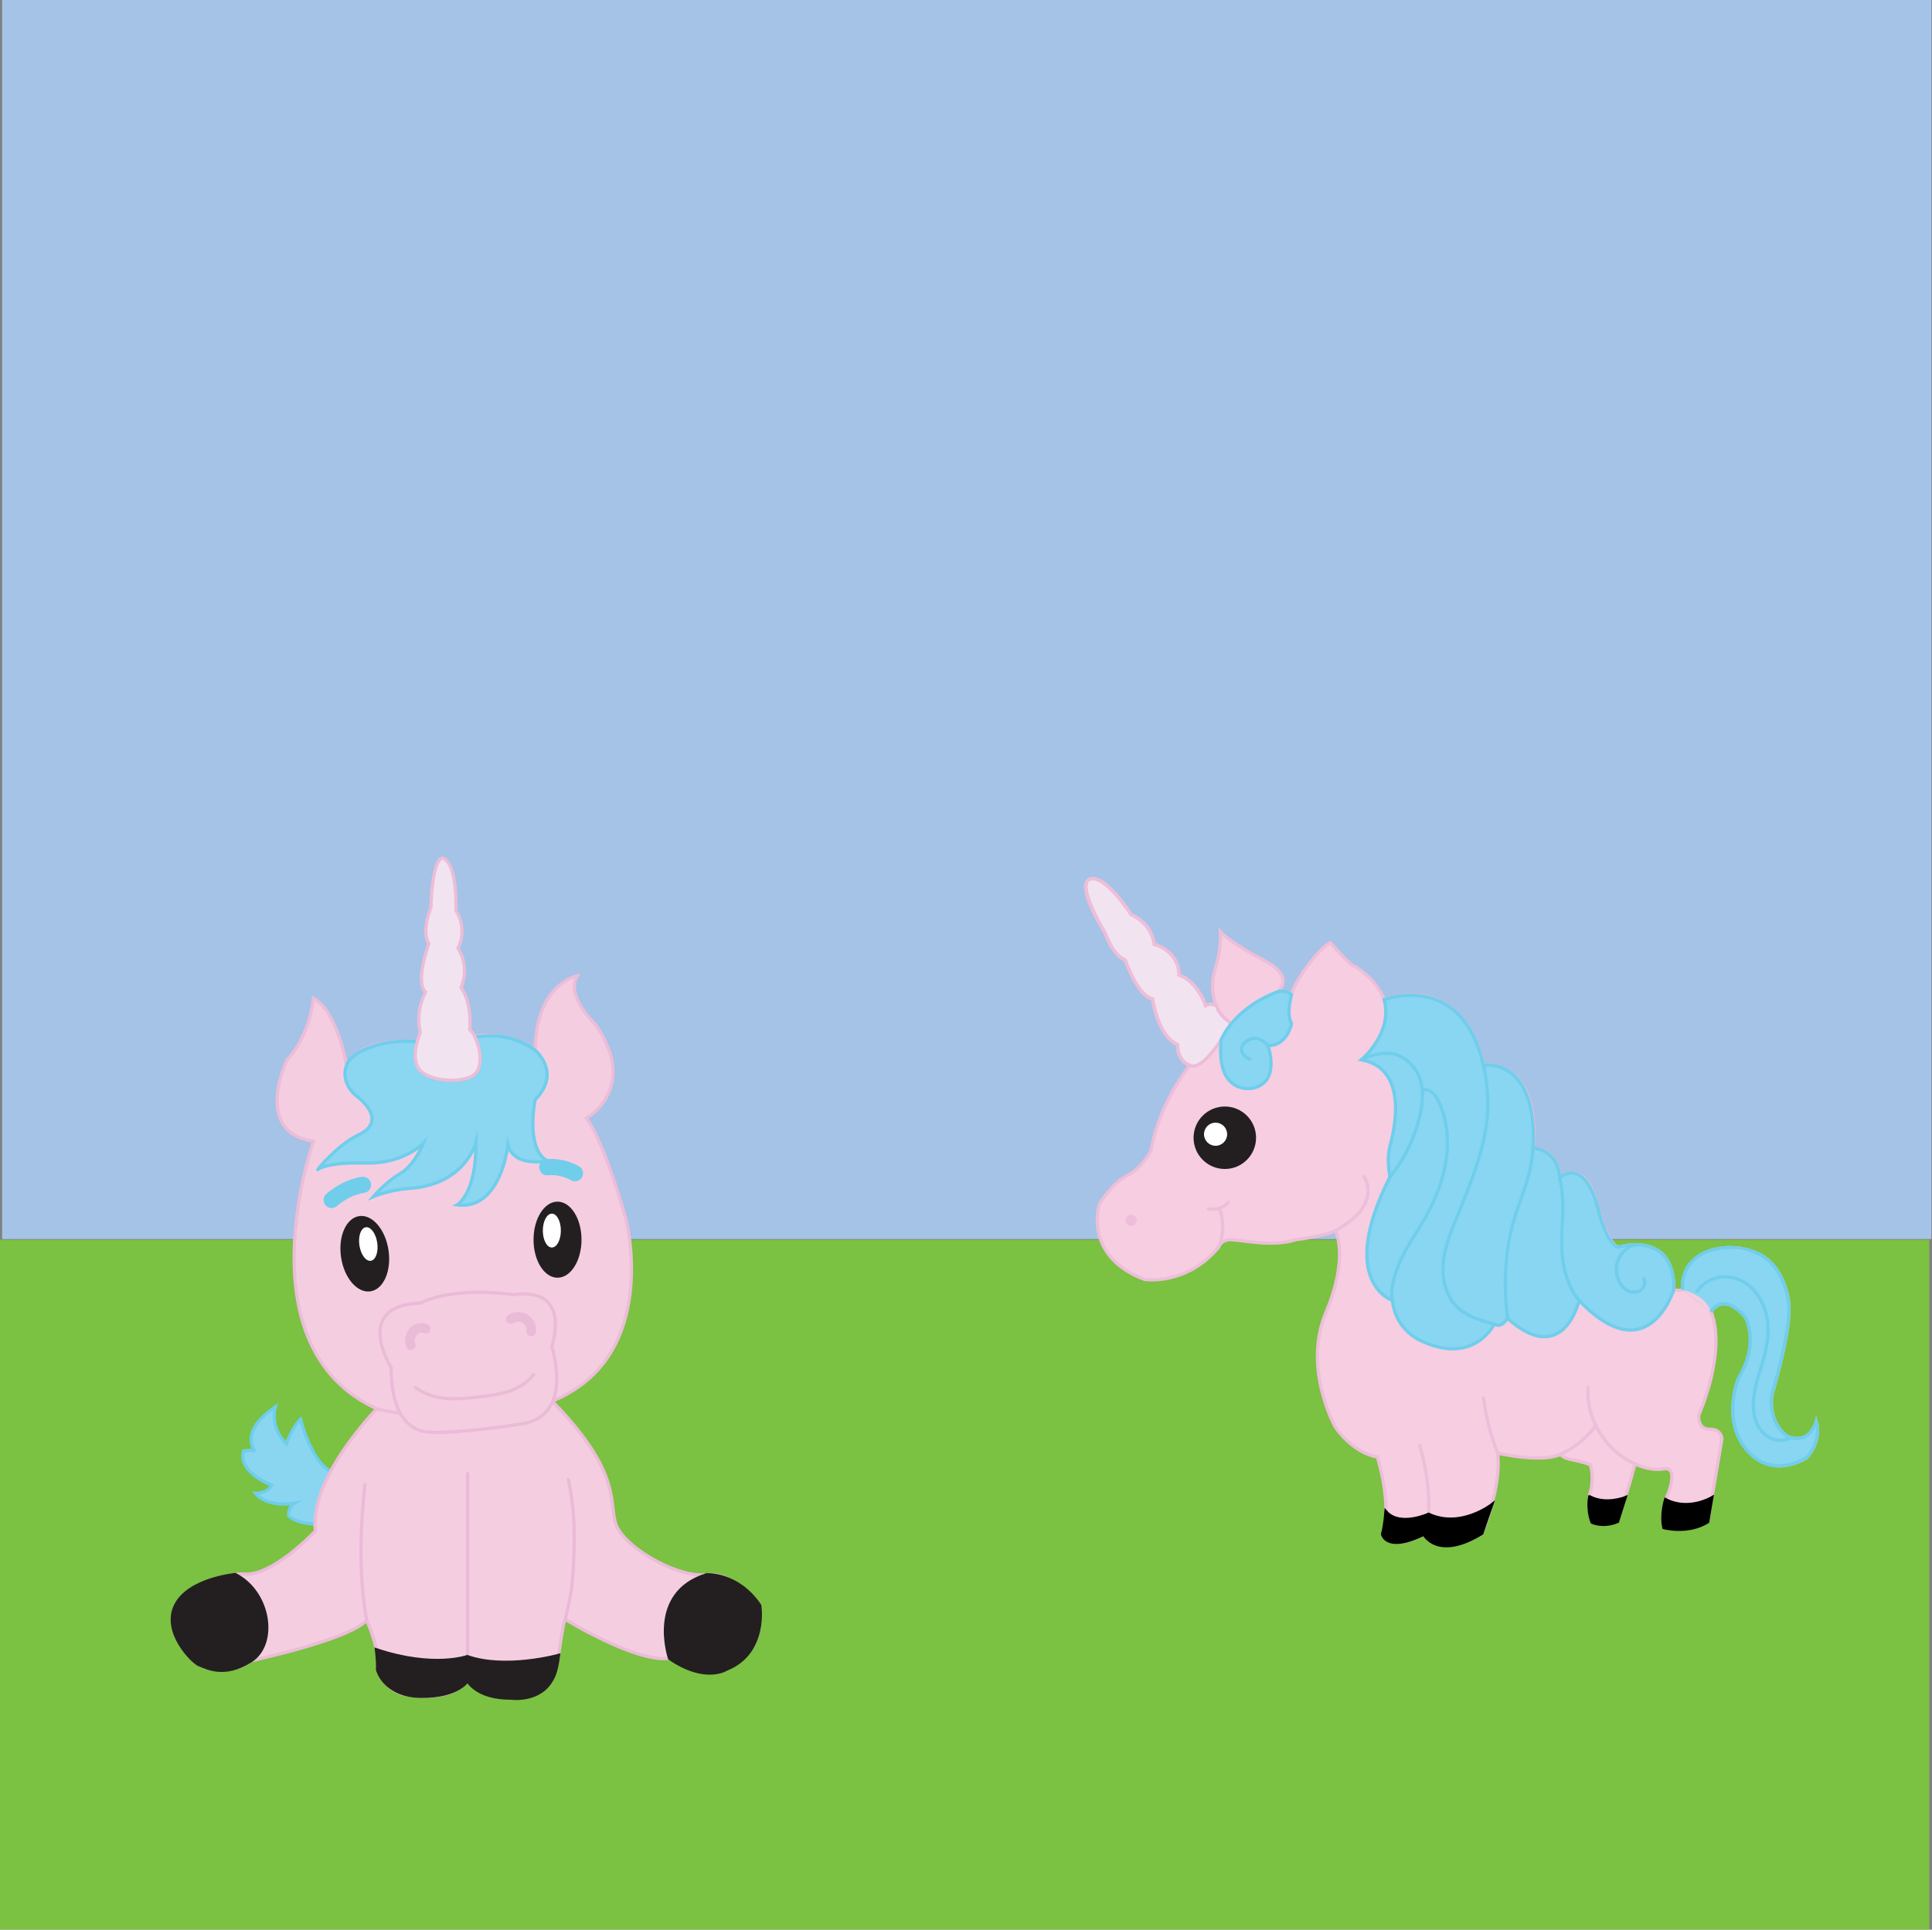 <?xml version="1.0" encoding="UTF-8"?>
<svg xmlns="http://www.w3.org/2000/svg" viewBox="0 0 596.11 595.53">
  <rect x="0" y="0" width="596.11" height="595.53" fill="#808080" stroke="none"/>
  <defs>
    <style>
      .cls-1 {
        fill: #8bd6f0;
      }

      .cls-1, .cls-2, .cls-3, .cls-4, .cls-5, .cls-6, .cls-7, .cls-8, .cls-9, .cls-10, .cls-11 {
        stroke-miterlimit: 10;
      }

      .cls-1, .cls-7, .cls-11 {
        stroke: #6fceeb;
      }

      .cls-12 {
        fill: #e9bad5;
      }

      .cls-13 {
        fill: #fff;
      }

      .cls-2 {
        stroke: #edbed9;
      }

      .cls-2, .cls-8, .cls-10, .cls-11 {
        fill: none;
      }

      .cls-3 {
        stroke: #000;
      }

      .cls-14 {
        fill: #eabbd6;
      }

      .cls-4 {
        stroke: #231f20;
      }

      .cls-4, .cls-15 {
        fill: #231f20;
      }

      .cls-5 {
        stroke: #eabbd6;
      }

      .cls-5, .cls-16 {
        fill: #f5cde1;
      }

      .cls-6 {
        fill: #f2e3f0;
      }

      .cls-6, .cls-10 {
        stroke: #ecbdd8;
      }

      .cls-17 {
        fill: #a5c3e6;
      }

      .cls-18 {
        fill: #edbed9;
      }

      .cls-19 {
        fill: #6fceeb;
      }

      .cls-20 {
        fill: #7bc142;
      }

      .cls-7, .cls-21 {
        fill: #89d6f2;
      }

      .cls-8 {
        stroke: #ebbcd7;
      }

      .cls-22 {
        fill: #f6cde1;
      }

      .cls-9 {
        fill: #8ad6f1;
        stroke: #6eceeb;
      }

      .cls-23 {
        fill: #70ceeb;
      }
    </style>
  </defs>
  <g id="Rainbowland">
    <rect class="cls-20" y="382.59" width="595.28" height="212.87"/>
    <rect class="cls-17" x=".65" width="595.28" height="382.4"/>
  </g>
  <g id="Unicorn_2" data-name="Unicorn 2">
    <path class="cls-22" d="M527.94,404.81s3.32-6.38,10.47,1.53c0,0,5.62,7.91-2.04,19.15,0,0-5.36,13.02,2.81,22.21s18.38,2.04,18.38,2.04c0,0,4.6-5.11,2.81-10.98,0,0-2.04,7.66-9.19,4.34,0,0-6.13-4.34-4.34-13.28,0,0,5.62-18.43,5.11-26.96-.22-3.65-2.23-11.99-8.68-15.55-8.63-4.77-24.89-2.43-24.13,10.72"/>
    <path class="cls-22" d="M519.13,398.04s-1.66,.51-2.68-.13c0,0,.25-6.2-2.81-10.09-2.63-3.34-8.04-4.59-14.3-2.94,0,0-3.32,0-6.89-13.79s-11.23-7.66-11.23-7.66c0,0,0-7.91-8.17-9.19,0,0,3.06-25.87-15.32-25.45,0,0-5.36-28.43-30.64-20.26,0,0-2.3-6.64-9.96-10.72,0,0-2.81-2.3-6.64-6.89,0,0-2.04,.51-6.89,6.89s-3.32,3.57-5.11,9.19c0,0-1.53-1.53-4.09-1.02,0,0,5.36-4.6-4.6-9.7s-13.28-8.68-13.28-8.68c0,0,.26,5.62-1.28,10.21s-1.53,8.68,0,12.51c0,0-1.53-.77-3.32,0,0,0-2.04-7.15-8.17-9.45,0,0,.51-6.89-7.66-9.45,0,0-.26-6.13-7.15-9.19,0,0-7.66-12.26-12.51-10.98s4.6,16.85,4.6,16.85c0,0,2.55,7.15,6.13,8.17,0,0,3.83,11.23,8.43,12,0,0,1.53,11.49,7.66,14.04,0,0,0,5.28,3.83,6.47,0,0-9.53,11.57-11.91,26.21,0,0-2.72,5.45-7.49,7.83s-8.51,8.85-8.51,8.85c0,0-5.11,16,13.96,23.15,0,0,12.94,2.04,22.81-9.87,0,0,.68-2.38,3.74-2.38s12.94,2.38,20.09,0c0,0,8.51-1.02,12.26-2.72,0,0,4.33,7.83-2.94,25.19s2.94,35.4,2.94,35.4c0,0,5.11,7.83,12.94,9.19,0,0,4.68,14.89,1.62,23.83,0,0,1.79,5.62,12.77,0,0,0,4.09,7.91,17.87-.26,0,0,6.13-14.04,4.85-24.77,0,0,14.04,4.09,19.66,.26,0,0-.51,1.02,3.32,1.79s5.62,1.53,5.62,1.53c0,0,1.28,3.83,0,8.43s.57,9.19,.57,9.19c0,0,3.01,1.79,7.86-.26,0,0,3.32-9.7,5.36-17.62,0,0,4.34,2.3,8.94,1.53s1.28,7.66,1.28,7.66c0,0-2.55,4.85-1.28,10.47,0,0,6.89,2.04,13.53-1.79l4.34-25.53s0-3.06-3.83-3.06-3.32-4.34-3.32-4.34c0,0,8.68-19.15,3.83-31.91"/>
    <circle class="cls-15" cx="377.91" cy="351.13" r="9.64"/>
    <circle class="cls-13" cx="375.06" cy="350.04" r="3.57"/>
    <path class="cls-6" d="M336.45,271.27s-5.41,.6,4.6,16.85c0,0,1.79,6.13,6.13,8.17,0,0,3.91,11.32,8.43,12,0,0,1.62,11.49,7.66,14.04,.43,0-.85,4.26,3.83,6.47,4.68,2.21,12.77-13.02,12.77-13.02,0,0-3.66-2.13-4.6-5.45,0,0-2.13-.94-3.32,0,0,0-2.47-7.4-8.17-9.45,0,0,.34-7.06-7.66-9.45,0,0-.51-6.21-7.15-9.19,0,0-7.74-12.17-12.51-10.98Z"/>
    <path class="cls-2" d="M367.09,328.81s-9.53,11.57-11.91,26.21c0,0-2.72,5.45-7.49,7.83s-8.51,8.85-8.51,8.85c0,0-5.11,16,13.96,23.15,0,0,12.94,2.04,22.81-9.87,0,0,.68-2.38,3.74-2.38s12.94,2.38,20.09,0c0,0,8.51-1.02,12.26-2.72,0,0,4.33,7.83-2.94,25.19s2.94,35.4,2.94,35.4c0,0,5.11,7.83,12.94,9.19,0,0,4.68,14.89,1.62,23.83,0,0,1.79,5.62,12.77,0,0,0,4.09,7.91,17.87-.26,0,0,6.13-14.04,4.85-24.77,0,0,13.79,3.23,19.66,.26,0,0-.51,1.02,3.32,1.79s5.62,1.53,5.62,1.53c0,0,1.28,3.83,0,8.43s.57,9.19,.57,9.19c0,0,3.01,1.79,7.86-.26,0,0,3.32-9.7,5.36-17.62,0,0,4.34,2.3,8.94,1.53s1.28,7.66,1.28,7.66c0,0-2.55,4.85-1.28,10.47,0,0,6.89,2.04,13.53-1.79l4.34-25.53s0-3.06-3.83-3.06-3.32-4.34-3.32-4.34c0,0,8.68-19.15,3.83-31.91,0,0,3.32-6.38,10.47,1.53,0,0,4.85,7.47-2.04,19.15,0,0-5.36,13.02,2.81,22.21s18.38,2.04,18.38,2.04c0,0,4.6-5.11,2.81-10.98,0,0-2.04,7.66-9.19,4.34,0,0-6.13-4.34-4.34-13.28,0,0,5.62-18.43,5.11-26.96-.22-3.65-2.23-11.99-8.68-15.55-8.63-4.77-24.89-2.43-24.13,10.72,0,0-1.66,.51-2.68-.13,0,0,.25-6.2-2.81-10.09-2.63-3.34-8.04-4.59-14.3-2.94,0,0-3.32,0-6.89-13.79s-11.23-7.66-11.23-7.66c0,0,0-7.91-8.17-9.19,0,0,3.06-25.87-15.32-25.45,0,0-5.36-28.43-30.64-20.26,0,0-2.3-6.64-9.96-10.72,0,0-2.81-2.3-6.64-6.89,0,0-2.06,.5-6.89,6.89-4.87,6.44-5.11,9.22-5.11,9.19,0,0-1.53-1.53-4.09-1.02,0,0,5.36-4.6-4.6-9.7s-13.28-8.68-13.28-8.68c0,0,.26,5.62-1.28,10.21s-1.53,8.68,0,12.51c0,0-1.53-.77-3.32,0,0,0-2.04-7.15-8.17-9.45,0,0,.51-6.89-7.66-9.45,0,0-.26-6.13-7.15-9.19,0,0-7.66-12.26-12.51-10.98s4.6,16.85,4.6,16.85c0,0,2.55,7.15,6.13,8.17,0,0,3.83,11.23,8.43,12,0,0,1.53,11.49,7.66,14.04,0,0,0,5.28,3.83,6.47Z"/>
    <path class="cls-7" d="M398.49,307.02s-1.74,5.83,0,8.85c0,0-1.23,6.89-7.28,6.81,0,0,4.17,11.45-4.85,13.19,0,0-11.27,2.19-9.57-14.99,0,0,3.7-9.65,17.61-14.88,0,0,2.43-.64,4.09,1.02Z"/>
    <path class="cls-21" d="M519.13,398.04s-1.02-18.38,24.13-10.72c0,0,16.47,5.87,3.57,42.51,0,0-1.91,9.06,4.34,13.28s9.19-4.34,9.19-4.34c0,0,1.91,6.13-2.81,10.98s-15.46,2.51-18.38-2.04-6.73-12.3-2.81-22.21,5.62-8.17,2.04-19.15c0,0-6.51-7.79-10.47-1.53,0,0-1.15-4.85-8.81-6.77Z"/>
    <path class="cls-7" d="M427.09,308.55s23.74-9.28,30.64,20.26c0,0,16.6-2.89,15.32,25.45,0,0,7.66,.51,8.17,9.19,0,0,8.02-7.21,12.18,11.01,0,0,2.63,9.92,5.95,10.43,0,0,17.36-5.36,17.11,13.02,0,0-7.79,25.79-29.23,3.45,0,0-4.85,20.94-22.09,5.49,0,0-1.79,3.19-4.09,1.79,0,0-6.13,12.64-22.09,5.36,0,0-8.3-2.94-9.32-12.64,0,0-17.23-5.62-.77-38.17,0,0-1.15-5.23,0-9.45s6.13-23.87-8.81-26.68c0,0,9.83-8.17,7.02-18.51Z"/>
    <path class="cls-11" d="M527.93,404.81s3.32-6.38,10.47,1.53c0,0,4.81,7.62-2.04,19.15,0,0-5.36,13.02,2.81,22.21,7.22,8.12,16.04,3.48,17.99,2.29,.27-.16,.5-.37,.69-.62,.99-1.26,4.02-5.67,2.51-10.62,0,0-2.04,7.66-9.19,4.34,0,0-6.13-4.34-4.34-13.28,0,0,5.62-18.43,5.11-26.96-.22-3.65-2.23-11.99-8.68-15.55-8.63-4.77-24.89-2.43-24.13,10.72"/>
    <path class="cls-19" d="M524.1,398.77c2.36-3.78,7.48-5.05,11.57-3.67,4.53,1.53,7.63,5.9,8.76,10.4,1.48,5.92-.08,11.82-1.89,17.47-1.53,4.78-2.84,10.02-1.51,15.02,.62,2.32,2.09,4.39,4.09,5.73,2.3,1.54,5.01,1.64,7.51,.52,.59-.26,.08-1.13-.5-.86-2.43,1.09-5.04,.73-7.09-.96-1.75-1.44-2.82-3.38-3.24-5.59-1.04-5.45,.83-10.69,2.42-15.82,1.7-5.47,2.66-11.49,.81-17.05-1.44-4.32-4.61-8.26-9-9.79s-10.18-.07-12.78,4.1c-.34,.55,.52,1.05,.86,.5h0Z"/>
    <path class="cls-19" d="M391.57,322.32c-.78-.86-1.72-1.61-2.8-2.06s-2.09-.43-3.13-.04c-1.93,.73-3.78,2.59-2.8,4.77,.5,1.11,1.54,1.98,2.69,2.36,.61,.2,.87-.76,.27-.96-.99-.33-1.92-1.18-2.19-2.21s.52-1.96,1.33-2.49c.87-.57,1.95-.95,2.98-.67,1.16,.32,2.15,1.14,2.94,2.01,.43,.48,1.14-.23,.71-.71h0Z"/>
    <path class="cls-19" d="M420.64,327.22c2.68-1.13,5.92-1.99,8.84-1.55s5.81,2.86,7.28,5.46c1.83,3.25,1.93,7.16,1.31,10.76s-1.79,7.26-3.28,10.64c-1.62,3.69-3.7,7.2-6.28,10.31-.41,.49,.3,1.2,.71,.71,4.92-5.94,8.3-13.35,9.73-20.92,.71-3.75,.72-7.75-.95-11.27-1.4-2.95-4.1-5.4-7.22-6.41-1.66-.54-3.5-.41-5.19-.15-1.78,.27-3.55,.76-5.21,1.46-.58,.25-.33,1.21,.27,.96h0Z"/>
    <path class="cls-19" d="M438.96,336.82c2.34-.53,3.82,1.83,4.63,3.62,1,2.2,1.67,4.55,2.07,6.92,.8,4.76,.45,9.68-.69,14.35s-3.04,9.11-5.34,13.31-5.28,8.22-7.4,12.61c-1.06,2.18-1.96,4.47-2.58,6.82s-.96,4.7-.49,7.04c.13,.63,1.09,.36,.96-.27-.45-2.23-.05-4.55,.54-6.71s1.47-4.4,2.48-6.48c2.2-4.52,5.24-8.57,7.62-13,4.62-8.61,7.56-18.45,5.81-28.26-.47-2.62-1.27-5.22-2.47-7.59-1.02-2-2.96-3.87-5.4-3.32-.63,.14-.36,1.11,.27,.96h0Z"/>
    <path class="cls-19" d="M457.24,328.94c1.45,6.32,1.76,12.82,.74,19.23s-3.08,12.38-5.34,18.31c-1.13,2.96-2.33,5.9-3.54,8.83s-2.37,5.78-3.22,8.79c-1.45,5.16-1.77,10.83,.62,15.78,1.27,2.63,3.32,4.73,5.85,6.16s5.63,2.3,8.55,3.08c.62,.16,.89-.8,.27-.96-5.14-1.36-10.58-3-13.37-7.93s-2.41-10.59-.99-15.74c.81-2.94,1.96-5.77,3.11-8.58s2.35-5.71,3.46-8.6c2.23-5.81,4.3-11.77,5.39-17.92,1.23-6.9,.98-13.89-.58-20.71-.14-.63-1.11-.36-.96,.27h0Z"/>
    <path class="cls-19" d="M472.45,354.13c-.16,7.14-3.04,13.78-5.23,20.47s-3.18,13.57-3.25,20.57c-.04,3.9,.2,7.81,.66,11.68,.08,.63,1.08,.64,1,0-.83-6.98-.96-14.1,0-21.08,.47-3.41,1.23-6.76,2.27-10.04,1.08-3.41,2.36-6.76,3.42-10.18,1.15-3.71,2.03-7.53,2.12-11.43,.01-.64-.99-.64-1,0h0Z"/>
    <path class="cls-19" d="M480.73,363.58c1.43,5.59,.91,11.36,.68,17.05-.19,4.83,.1,9.69,1.71,14.29,.86,2.46,2.07,4.78,3.73,6.79,.41,.5,1.11-.21,.71-.71-2.97-3.62-4.41-8.31-4.96-12.9-.61-5.17,.08-10.36,.1-15.55,0-3.11-.24-6.23-1.01-9.25-.16-.62-1.12-.36-.96,.27h0Z"/>
    <path class="cls-19" d="M504.7,383.69c-3.93,.49-6.69,4.65-6.5,8.43,.1,2.01,.87,4.06,2.29,5.52,1.29,1.33,3.29,2.07,5.1,1.42s2.92-2.82,2.07-4.67c-.27-.58-1.13-.08-.86,.5,.39,.85,.13,1.86-.48,2.54-.64,.71-1.65,.95-2.58,.84-2.12-.26-3.55-2.22-4.15-4.12s-.5-4.17,.55-5.98c.95-1.64,2.61-3.23,4.57-3.47,.63-.08,.64-1.08,0-1h0Z"/>
    <path class="cls-18" d="M376.37,385.23c1.77-3.7,1.74-8.08,.57-11.96-.18-.61-1.15-.35-.96,.27,1.08,3.61,1.17,7.74-.47,11.19-.28,.58,.59,1.09,.86,.5h0Z"/>
    <path class="cls-18" d="M441.32,467.03c.22-7.12-.74-14.25-2.82-21.06-.19-.61-1.15-.35-.96,.27,2.06,6.73,3,13.76,2.79,20.79-.02,.64,.98,.64,1,0h0Z"/>
    <path class="cls-3" d="M427.61,466.59s-.19,3.72-1.03,6.89c0,0,1.19,5.7,12.77,0,0,0,4.09,8.17,17.87-.26l3.01-8.76s-9.65,7.48-19.44,2.88c0,0-8.91,4.09-13.18-.76Z"/>
    <path class="cls-3" d="M490.47,461.95s-.77,3.85,.76,7.83c0,0,3.26,1.67,7.86-.22l2.34-7.33s-5.93,2.4-10.95-.28Z"/>
    <path class="cls-3" d="M513.91,462.83s-1.47,4.45-.53,8.62c0,0,7.32,2.04,13.53-1.79l1.26-7.41s-7.18,4.3-14.26,.58Z"/>
    <path class="cls-18" d="M504.58,451.3c-3.36-1.39-6.22-3.84-8.53-6.62s-4.18-6.27-5.03-9.95c-.49-2.13-.66-4.32-.54-6.51,.04-.64-.96-.64-1,0-.46,8.01,3.3,15.69,9.44,20.76,1.64,1.35,3.43,2.47,5.39,3.29,.59,.25,.85-.72,.27-.96h0Z"/>
    <path class="cls-18" d="M481.98,449.15c4.15-1.93,7.71-4.89,10.51-8.5,.39-.5-.31-1.22-.71-.71-2.75,3.55-6.22,6.45-10.3,8.35-.58,.27-.08,1.13,.5,.86h0Z"/>
    <path class="cls-18" d="M412.27,380.3c3.22-1.97,6.64-4.08,8.67-7.37,1.83-2.96,2.39-7.02,.32-10-.37-.52-1.23-.03-.86,.5,1.96,2.81,1.29,6.6-.53,9.31-1.98,2.95-5.14,4.86-8.11,6.69-.55,.34-.05,1.2,.5,.86h0Z"/>
    <path class="cls-18" d="M372.77,373.53c2.36,.54,4.94-.24,6.56-2.05,.43-.48-.28-1.19-.71-.71-1.38,1.54-3.56,2.26-5.59,1.8-.63-.14-.89,.82-.27,.96h0Z"/>
    <circle class="cls-18" cx="349.04" cy="376.64" r="1.7"/>
    <path class="cls-18" d="M462.65,448.55c-2.17-5.51-3.67-11.28-4.42-17.16-.08-.63-1.08-.64-1,0,.76,5.97,2.25,11.82,4.46,17.42,.23,.59,1.2,.33,.96-.27h0Z"/>
  </g>
  <g id="Unicorn_1" data-name="Unicorn 1">
    <path class="cls-9" d="M99.51,470.43s-7.79,.26-10.47-2.67c0,0-.26-2.55,1.79-3.83,0,0-8.17,1.53-12-3.06,0,0,3.96,0,4.98-2.55,0,0-10.47-3.83-8.68-10.47,0,0,2.68-.64,3.57,0,0,0-5.36-5.74,6.26-13.66,0,0-1.91,6.38,3.45,11.36,0,0,1.66-4.98,4.34-7.53,0,0,3.96,16.34,11.74,16.72s-4.98,15.69-4.98,15.69Z"/>
    <path class="cls-16" d="M119.68,431.1s-24.51,23.23-22.47,41.36c0,0-13.53,14.55-22.47,13.28,0,0-14.3,.26-20.68,9.7,0,0-2.81,11.49,7.4,18.38,0,0,8.43,4.09,15.83-1.28,0,0,30.13-6.38,35.74-12.51,0,0,4.34,9.62,3.32,15.28,0,0,2.3,9.74,13.53,8.21s4.6,1.53,14.29-4.85c0,0,4.35,5.69,13.29,5.01,0,0,12.51,2.65,14.55-11.4s2.3-12.51,2.3-12.51c0,0,21.96,13.53,32.17,12,0,0,12,6.64,17.62,3.32s11.23-6.64,10.21-19.66c0,0-7.91-10.47-16.34-9.45s-23.23-7.15-27.32-14.04,3.83-16.09-23.49-42.64-47.49,1.79-47.49,1.79Z"/>
    <path class="cls-8" d="M119.79,431.1s-24.51,23.23-22.47,41.36c0,0-13.53,14.55-22.47,13.28,0,0-14.3,.26-20.68,9.7,0,0-2.81,11.49,7.4,18.38,0,0,8.43,4.09,15.83-1.28,0,0,30.13-6.38,35.74-12.51,0,0,4.34,9.62,3.32,15.28,0,0,2.2,7.84,13.53,8.21s14.29-4.85,14.29-4.85c0,0,4.35,5.69,13.29,5.01,0,0,12.51,2.65,14.55-11.4s2.3-12.51,2.3-12.51c0,0,21.96,13.53,32.17,12,0,0,12,6.64,17.62,3.32s11.23-6.64,10.21-19.66c0,0-7.91-10.47-16.34-9.45s-23.23-7.15-27.32-14.04,3.83-16.09-23.49-42.64-47.49,1.79-47.49,1.79Z"/>
    <path class="cls-16" d="M138.25,323.36s-23.8-6.89-31.2,5.36c0,0-2.81-16.6-10.21-20.68,0,0-.77,10.98-8.17,19.15,0,0-10.72,22.21,8.17,25.02,0,0-22.47,63.83,19.91,82.72,0,0,39.83,9.19,62.55-7.4s14.04-51.06,14.04-51.06c0,0-6.38-23.23-12.26-31.4,0,0,16.34-9.19,2.81-28.85,0,0-9.45-8.94-5.62-15.06,0,0-12.77,2.3-13.02,22.98,0,0-13.93-9.96-27.01-.77Z"/>
    <path class="cls-10" d="M138.12,323.36s-23.8-6.89-31.2,5.36c0,0-2.81-16.6-10.21-20.68,0,0-.77,10.98-8.17,19.15,0,0-10.72,22.21,8.17,25.02,0,0-22.47,63.83,19.91,82.72,0,0,39.83,9.19,62.55-7.4s14.04-51.06,14.04-51.06c0,0-6.38-23.23-12.26-31.4,0,0,16.34-9.19,2.81-28.85,0,0-9.45-8.94-5.62-15.06,0,0-12.77,2.3-13.02,22.98,0,0-13.93-9.96-27.01-.77Z"/>
    <path class="cls-23" d="M111.34,363.22c-4.01,.73-7.74,2.65-10.78,5.36-.98,.87-.96,2.66,0,3.54,1.05,.96,2.49,.93,3.54,0,.32-.28,.67-.54,.98-.82-.09,.08-.39,.29-.12,.1,.11-.08,.22-.16,.32-.24,.17-.12,.35-.25,.53-.36,.73-.49,1.5-.93,2.29-1.31,.19-.09,.39-.18,.58-.27,.1-.04,.2-.08,.29-.13-.11,.05-.46,.19-.15,.07,.4-.15,.8-.3,1.21-.44,.86-.28,1.75-.5,2.64-.66,1.29-.23,2.14-1.87,1.75-3.08-.45-1.38-1.69-2-3.08-1.75h0Z"/>
    <path class="cls-23" d="M168.84,362.72c1.06-.09,2.11-.06,3.17,.07l-.66-.09c.92,.13,1.84,.33,2.72,.62,.22,.07,.43,.15,.64,.23,.09,.04,.19,.07,.28,.11,.42,.16-.39-.18-.11-.05,.43,.2,.86,.41,1.28,.65,1.14,.64,2.78,.31,3.42-.9s.32-2.74-.9-3.42c-2.97-1.67-6.44-2.49-9.84-2.22-.67,.05-1.28,.24-1.77,.73-.43,.43-.76,1.15-.73,1.77,.06,1.26,1.1,2.61,2.5,2.5h0Z"/>
    <path class="cls-1" d="M138.12,323.36s13.14-8.85,27.01,.77c0,0,8.26,6.89,0,15.23,0,0-3.13,14.98,3.67,18.89,0,0-10.22,2.21-12.09-4.94,0,0-2.04,20.26-15.66,18.55,0,0,5.96-3.4,5.79-19.23,0,0-3.26,12.94-20.43,14.13,0,0-5.96,.33-11.23,2.55,0,0,3.91-4.59,8.34-7.14s7.15-9.36,7.15-9.36c0,0-6.13,6.47-17.87,6.13s-14.47,1.81-14.78,2.02c0,0-.01,0,0,0,.34-.55,6.49-7.83,12.58-10.7,10.06-4.74-1.17-12.47-1.17-12.47,0,0-4.45-3.87-2.49-9.06s15.52-10.3,31.2-5.36Z"/>
    <path class="cls-6" d="M136.65,264.83s-3.19-.96-3.7,15.38c0,0-3.04,6.96-.64,11.11,0,0-4.33,11.72-1.01,14.85,0,0-3.18,5.67-1.68,12.15,0,.04,.04,.08,.04,.13,.04,.72-3.08,6.83-.6,11.12,2.59,4.48,15.2,5.13,17.91,1.38s.09-11.29-2.02-13.2c0,0,.8-8.08-2.72-13.01,0,0,2.97-5.63-.91-12.13,0,0,3.12-5.4-.64-11.63,0,0,.57-14.41-4.03-16.15Z"/>
    <ellipse class="cls-15" cx="112.53" cy="386.93" rx="7.4" ry="11.74" transform="translate(-55.74 20.79) rotate(-8.47)"/>
    <ellipse class="cls-15" cx="172.02" cy="382.59" rx="7.4" ry="11.74"/>
    <ellipse class="cls-13" cx="113.62" cy="383.94" rx="2.78" ry="5.23" transform="translate(-55.29 20.91) rotate(-8.47)"/>
    <ellipse class="cls-13" cx="170.27" cy="379.78" rx="2.78" ry="5.23"/>
    <path class="cls-5" d="M129.77,402.13s8.94-5.23,28.98-2.55c0,0,16.98-3.7,11.52,16.09,0,0,6.99,21.13-9.1,23.74-16.17,2.63-28.32,2.92-28.34,2.55,0,0-12.26,1.28-12.13-19.91,0,0-12.13-19.15,9.06-19.91Z"/>
    <path class="cls-14" d="M132.16,408.78c-.99-.5-2.05-.63-3.14-.39-.95,.2-1.9,.76-2.55,1.5-1.32,1.5-1.88,3.77-1.19,5.68,.13,.37,.34,.69,.69,.9,.32,.19,.8,.27,1.16,.15,.72-.23,1.33-1.06,1.05-1.85-.09-.25-.16-.51-.2-.78l.05,.4c-.05-.4-.05-.8,0-1.2l-.05,.4c.03-.2,.07-.4,.12-.6,.03-.1,.06-.19,.09-.29,.02-.05,.03-.1,.05-.14,.06-.14,.04-.09-.06,.15,.09-.15,.15-.32,.24-.47,.05-.09,.11-.17,.16-.25,.14-.21-.26,.3,0,.01,.14-.15,.3-.28,.44-.42-.27,.28-.18,.14-.06,.06,.08-.06,.17-.11,.25-.16s.18-.08,.26-.13c-.25,.1-.3,.12-.16,.07,.05-.02,.09-.03,.14-.05,.18-.06,.37-.1,.56-.13l-.4,.05c.28-.04,.56-.04,.84,0l-.4-.05c.15,.02,.3,.05,.44,.09,.07,.02,.13,.04,.2,.07,.11,.04,.04,.01-.2-.08,.04,.02,.08,.04,.13,.06,.7,.35,1.66,.21,2.05-.54,.36-.68,.21-1.68-.54-2.05h0Z"/>
    <path class="cls-14" d="M158.38,408.38s.5-.31,.51-.29c0,0-.35,.13-.04,.02,.08-.03,.15-.05,.23-.08,.09-.03,.19-.05,.29-.07,.05-.01,.1-.02,.14-.03,.12-.02,.06-.01-.16,.02,.07,.04,.4-.03,.49-.03,.1,0,.2,0,.29,0,.05,0,.1,0,.15,.01,.12,.01,.07,0-.16-.02,.03,.04,.41,.09,.48,.1,.09,.03,.19,.06,.28,.09,.32,.1-.29-.15,0,0,.16,.08,.31,.16,.46,.26,.05,.03,.13,.12,.19,.13-.17-.13-.21-.16-.12-.09,.04,.03,.07,.06,.1,.09,.12,.11,.24,.24,.35,.36,.15,.18,.01,.06-.03-.05,.03,.07,.11,.16,.16,.23,.09,.14,.17,.29,.25,.44,.1,.22,0,.06-.02-.06,.01,.08,.07,.18,.09,.26,.05,.16,.09,.33,.12,.49,.05,.25-.02,.04,0-.08,0,.08,.02,.19,.02,.28,0,.18,0,.37-.02,.55-.08,.78,.74,1.53,1.5,1.5,.88-.04,1.42-.66,1.5-1.5,.2-2.03-.89-4.04-2.56-5.15-1.76-1.16-4.25-1.13-6.01,0-.66,.42-.99,1.35-.54,2.05,.43,.66,1.35,.99,2.05,.54h0Z"/>
    <path class="cls-14" d="M127.85,428.54c4.2,3.27,9.62,3.88,14.78,3.56,2.83-.18,5.67-.53,8.47-.93,2.64-.37,5.27-.9,7.73-1.95s4.64-2.62,6.21-4.79c.38-.52-.49-1.02-.86-.5-2.86,3.96-7.8,5.43-12.41,6.15-2.66,.41-5.35,.73-8.04,.95s-5.28,.28-7.88-.17-5.19-1.38-7.3-3.02c-.5-.39-1.21,.31-.71,.71h0Z"/>
    <path class="cls-4" d="M72.55,485.93s-14.32,1.35-18.38,9.52,5.25,17.61,7.4,18.38,7.64,3.96,15.83-1.28,5.85-21.21-4.85-26.62Z"/>
    <path class="cls-4" d="M218.08,486s9.42-.64,16.34,9.45c0,0,2.4,14.55-10.21,19.66,0,0-6.53,4.34-17.62-3.32,0,0-6.92-20.17,11.49-25.79Z"/>
    <path class="cls-12" d="M144.78,510.51c0-14.5,0-29,0-43.5v-12.25c0-.64-1-.64-1,0,0,14.5,0,29,0,43.5v12.25c0,.64,1,.64,1,0h0Z"/>
    <path class="cls-4" d="M116.13,509.16s.53,3.64,.34,6.15c0,0,2.06,8.13,13.53,8.21s14.29-4.85,14.29-4.85c0,0,2.71,5.47,13.31,5.39,0,0,9.12,1.39,12.89-6.1,0,0,1.18-1.66,1.84-7.06,0,0-16.41,4.53-28.15,.36,0,0-10.36,3.78-28.05-2.11Z"/>
    <path class="cls-14" d="M113.63,499.91c-1.89-10.62-2.08-21.45-1.37-32.19,.21-3.2,.51-6.39,.85-9.58,.07-.64-.93-.63-1,0-1.2,11-1.73,22.12-.67,33.15,.29,2.98,.69,5.94,1.22,8.88,.11,.63,1.08,.36,.96-.27h0Z"/>
    <path class="cls-12" d="M174.91,499.92c.8-3.69,1.7-7.35,2.11-11.11,.29-2.67,.43-5.35,.53-8.03,.14-3.83,.2-7.66,0-11.49-.22-4.3-.76-8.58-1.72-12.77-.14-.63-1.11-.36-.96,.27,1.71,7.43,1.97,15.05,1.73,22.64-.15,4.72-.38,9.46-1.3,14.1-.41,2.05-.9,4.09-1.35,6.13-.14,.63,.83,.9,.96,.27h0Z"/>
  </g>
</svg>